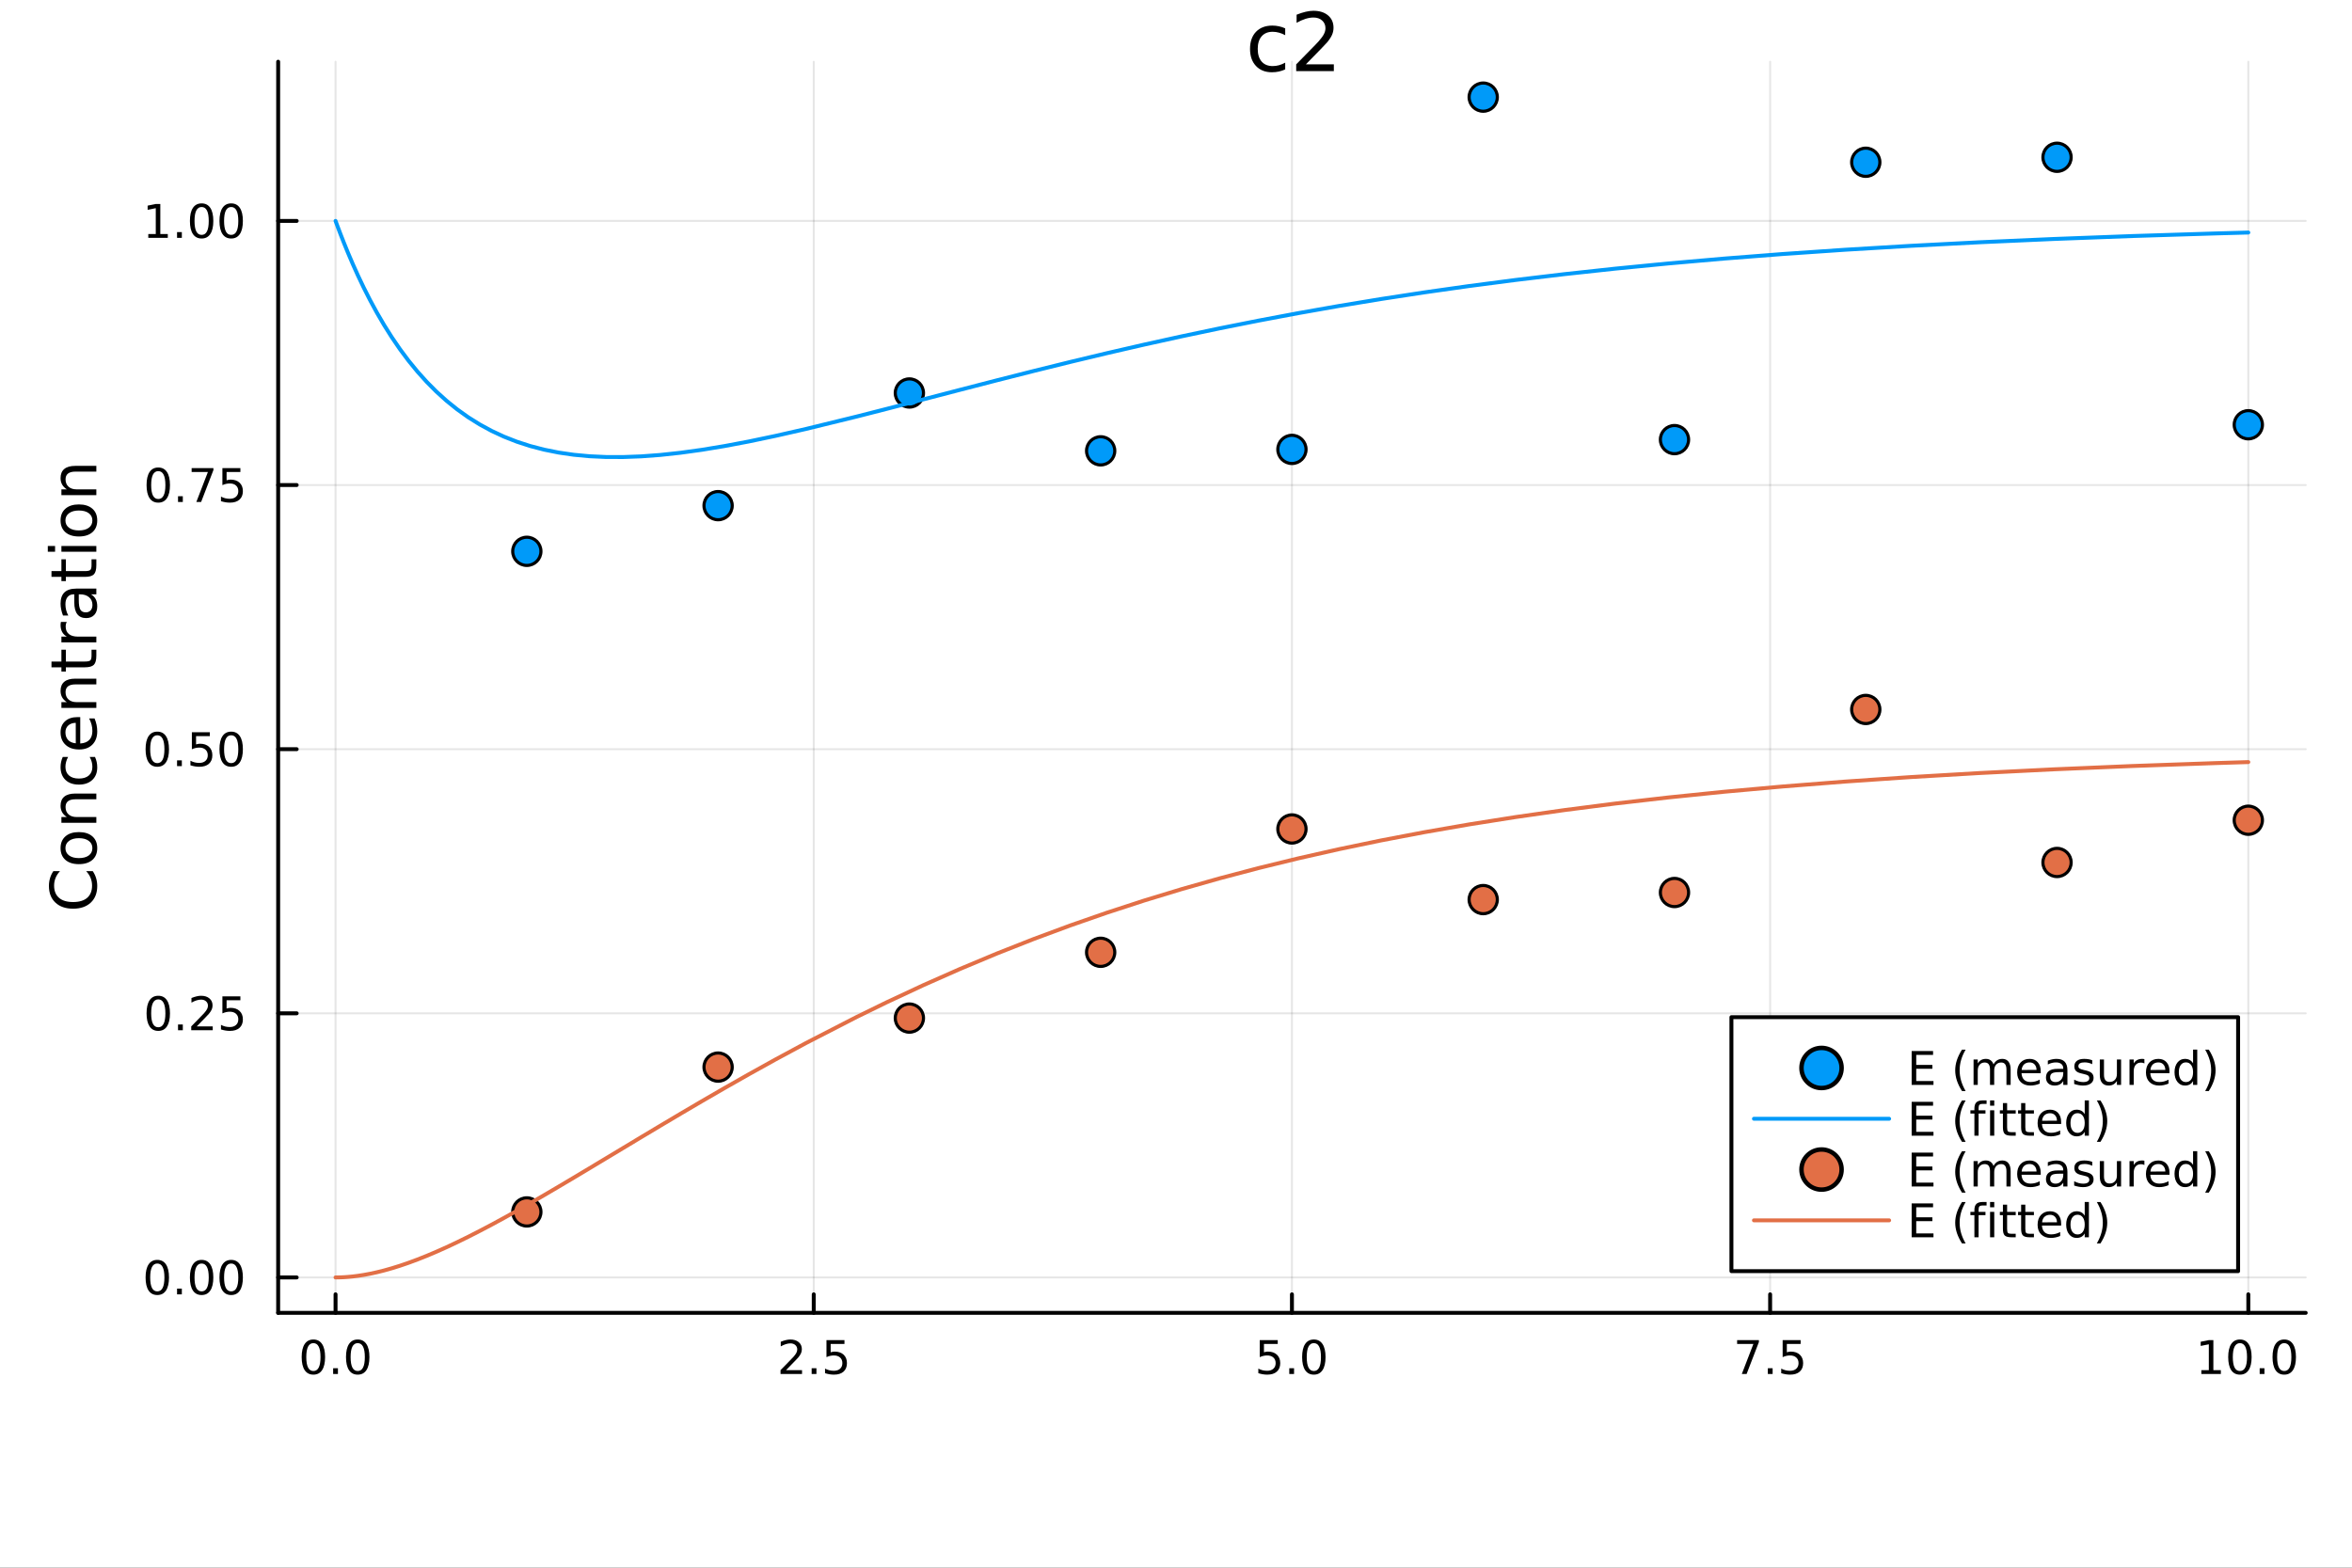 <?xml version="1.0" encoding="utf-8"?>
<svg xmlns="http://www.w3.org/2000/svg" xmlns:xlink="http://www.w3.org/1999/xlink" width="600" height="400" viewBox="0 0 2400 1600">
<rect x="0" y="0" width="2400" height="1600" fill="#333333" stroke="none"/>
<defs>
  <clipPath id="clip880">
    <rect x="0" y="0" width="2400" height="1600"/>
  </clipPath>
</defs>
<path clip-path="url(#clip880)" d="M0 1600 L2400 1600 L2400 0 L0 0  Z" fill="#ffffff" fill-rule="evenodd" fill-opacity="1"/>
<defs>
  <clipPath id="clip881">
    <rect x="480" y="0" width="1681" height="1600"/>
  </clipPath>
</defs>
<path clip-path="url(#clip880)" d="M283.843 1339.91 L2352.76 1339.91 L2352.76 62.992 L283.843 62.992  Z" fill="#ffffff" fill-rule="evenodd" fill-opacity="1"/>
<defs>
  <clipPath id="clip882">
    <rect x="283" y="62" width="2070" height="1278"/>
  </clipPath>
</defs>
<polyline clip-path="url(#clip882)" style="stroke:#000000; stroke-linecap:round; stroke-linejoin:round; stroke-width:2; stroke-opacity:0.1; fill:none" points="342.397,1339.91 342.397,62.992 "/>
<polyline clip-path="url(#clip882)" style="stroke:#000000; stroke-linecap:round; stroke-linejoin:round; stroke-width:2; stroke-opacity:0.1; fill:none" points="830.348,1339.91 830.348,62.992 "/>
<polyline clip-path="url(#clip882)" style="stroke:#000000; stroke-linecap:round; stroke-linejoin:round; stroke-width:2; stroke-opacity:0.1; fill:none" points="1318.3,1339.91 1318.3,62.992 "/>
<polyline clip-path="url(#clip882)" style="stroke:#000000; stroke-linecap:round; stroke-linejoin:round; stroke-width:2; stroke-opacity:0.1; fill:none" points="1806.25,1339.91 1806.25,62.992 "/>
<polyline clip-path="url(#clip882)" style="stroke:#000000; stroke-linecap:round; stroke-linejoin:round; stroke-width:2; stroke-opacity:0.1; fill:none" points="2294.2,1339.91 2294.2,62.992 "/>
<polyline clip-path="url(#clip880)" style="stroke:#000000; stroke-linecap:round; stroke-linejoin:round; stroke-width:4; stroke-opacity:1; fill:none" points="283.843,1339.91 2352.76,1339.91 "/>
<polyline clip-path="url(#clip880)" style="stroke:#000000; stroke-linecap:round; stroke-linejoin:round; stroke-width:4; stroke-opacity:1; fill:none" points="342.397,1339.91 342.397,1321.01 "/>
<polyline clip-path="url(#clip880)" style="stroke:#000000; stroke-linecap:round; stroke-linejoin:round; stroke-width:4; stroke-opacity:1; fill:none" points="830.348,1339.91 830.348,1321.01 "/>
<polyline clip-path="url(#clip880)" style="stroke:#000000; stroke-linecap:round; stroke-linejoin:round; stroke-width:4; stroke-opacity:1; fill:none" points="1318.3,1339.91 1318.3,1321.01 "/>
<polyline clip-path="url(#clip880)" style="stroke:#000000; stroke-linecap:round; stroke-linejoin:round; stroke-width:4; stroke-opacity:1; fill:none" points="1806.25,1339.91 1806.25,1321.01 "/>
<polyline clip-path="url(#clip880)" style="stroke:#000000; stroke-linecap:round; stroke-linejoin:round; stroke-width:4; stroke-opacity:1; fill:none" points="2294.2,1339.91 2294.2,1321.01 "/>
<path clip-path="url(#clip880)" d="M319.781 1370.82 Q316.17 1370.82 314.341 1374.39 Q312.536 1377.93 312.536 1385.06 Q312.536 1392.17 314.341 1395.73 Q316.17 1399.27 319.781 1399.27 Q323.415 1399.27 325.221 1395.73 Q327.05 1392.17 327.05 1385.06 Q327.05 1377.93 325.221 1374.39 Q323.415 1370.82 319.781 1370.82 M319.781 1367.12 Q325.591 1367.12 328.647 1371.73 Q331.725 1376.31 331.725 1385.06 Q331.725 1393.79 328.647 1398.39 Q325.591 1402.98 319.781 1402.98 Q313.971 1402.98 310.892 1398.39 Q307.837 1393.79 307.837 1385.06 Q307.837 1376.31 310.892 1371.73 Q313.971 1367.12 319.781 1367.12 Z" fill="#000000" fill-rule="nonzero" fill-opacity="1" /><path clip-path="url(#clip880)" d="M339.943 1396.43 L344.827 1396.43 L344.827 1402.31 L339.943 1402.31 L339.943 1396.43 Z" fill="#000000" fill-rule="nonzero" fill-opacity="1" /><path clip-path="url(#clip880)" d="M365.012 1370.82 Q361.401 1370.82 359.573 1374.39 Q357.767 1377.93 357.767 1385.06 Q357.767 1392.17 359.573 1395.73 Q361.401 1399.27 365.012 1399.27 Q368.647 1399.27 370.452 1395.73 Q372.281 1392.17 372.281 1385.06 Q372.281 1377.93 370.452 1374.39 Q368.647 1370.82 365.012 1370.82 M365.012 1367.12 Q370.822 1367.12 373.878 1371.73 Q376.957 1376.31 376.957 1385.06 Q376.957 1393.79 373.878 1398.39 Q370.822 1402.98 365.012 1402.98 Q359.202 1402.98 356.123 1398.39 Q353.068 1393.79 353.068 1385.06 Q353.068 1376.31 356.123 1371.73 Q359.202 1367.12 365.012 1367.12 Z" fill="#000000" fill-rule="nonzero" fill-opacity="1" /><path clip-path="url(#clip880)" d="M802.084 1398.37 L818.404 1398.37 L818.404 1402.31 L796.459 1402.31 L796.459 1398.37 Q799.121 1395.62 803.705 1390.99 Q808.311 1386.33 809.492 1384.99 Q811.737 1382.47 812.617 1380.73 Q813.519 1378.97 813.519 1377.28 Q813.519 1374.53 811.575 1372.79 Q809.654 1371.06 806.552 1371.06 Q804.353 1371.06 801.899 1371.82 Q799.468 1372.58 796.691 1374.13 L796.691 1369.41 Q799.515 1368.28 801.968 1367.7 Q804.422 1367.12 806.459 1367.12 Q811.83 1367.12 815.024 1369.81 Q818.218 1372.49 818.218 1376.98 Q818.218 1379.11 817.408 1381.03 Q816.621 1382.93 814.515 1385.52 Q813.936 1386.19 810.834 1389.41 Q807.732 1392.61 802.084 1398.37 Z" fill="#000000" fill-rule="nonzero" fill-opacity="1" /><path clip-path="url(#clip880)" d="M828.218 1396.43 L833.103 1396.43 L833.103 1402.31 L828.218 1402.31 L828.218 1396.43 Z" fill="#000000" fill-rule="nonzero" fill-opacity="1" /><path clip-path="url(#clip880)" d="M843.334 1367.75 L861.69 1367.75 L861.69 1371.68 L847.616 1371.68 L847.616 1380.15 Q848.635 1379.81 849.653 1379.64 Q850.672 1379.46 851.69 1379.46 Q857.477 1379.46 860.857 1382.63 Q864.237 1385.8 864.237 1391.22 Q864.237 1396.8 860.764 1399.9 Q857.292 1402.98 850.973 1402.98 Q848.797 1402.98 846.528 1402.61 Q844.283 1402.24 841.876 1401.5 L841.876 1396.8 Q843.959 1397.93 846.181 1398.49 Q848.403 1399.04 850.88 1399.04 Q854.885 1399.04 857.223 1396.94 Q859.561 1394.83 859.561 1391.22 Q859.561 1387.61 857.223 1385.5 Q854.885 1383.39 850.88 1383.39 Q849.005 1383.39 847.13 1383.81 Q845.278 1384.23 843.334 1385.11 L843.334 1367.75 Z" fill="#000000" fill-rule="nonzero" fill-opacity="1" /><path clip-path="url(#clip880)" d="M1285.46 1367.75 L1303.82 1367.75 L1303.82 1371.68 L1289.75 1371.68 L1289.75 1380.15 Q1290.76 1379.81 1291.78 1379.64 Q1292.8 1379.46 1293.82 1379.46 Q1299.61 1379.46 1302.99 1382.63 Q1306.37 1385.8 1306.37 1391.22 Q1306.37 1396.8 1302.89 1399.9 Q1299.42 1402.98 1293.1 1402.98 Q1290.93 1402.98 1288.66 1402.61 Q1286.41 1402.24 1284.01 1401.5 L1284.01 1396.8 Q1286.09 1397.93 1288.31 1398.49 Q1290.53 1399.04 1293.01 1399.04 Q1297.01 1399.04 1299.35 1396.94 Q1301.69 1394.83 1301.69 1391.22 Q1301.69 1387.61 1299.35 1385.5 Q1297.01 1383.39 1293.01 1383.39 Q1291.14 1383.39 1289.26 1383.81 Q1287.41 1384.23 1285.46 1385.11 L1285.46 1367.75 Z" fill="#000000" fill-rule="nonzero" fill-opacity="1" /><path clip-path="url(#clip880)" d="M1315.58 1396.43 L1320.46 1396.43 L1320.46 1402.31 L1315.58 1402.31 L1315.58 1396.43 Z" fill="#000000" fill-rule="nonzero" fill-opacity="1" /><path clip-path="url(#clip880)" d="M1340.65 1370.82 Q1337.04 1370.82 1335.21 1374.39 Q1333.4 1377.93 1333.4 1385.06 Q1333.4 1392.17 1335.21 1395.73 Q1337.04 1399.27 1340.65 1399.27 Q1344.28 1399.27 1346.09 1395.73 Q1347.92 1392.17 1347.92 1385.06 Q1347.92 1377.93 1346.09 1374.39 Q1344.28 1370.82 1340.65 1370.82 M1340.65 1367.12 Q1346.46 1367.12 1349.51 1371.73 Q1352.59 1376.31 1352.59 1385.06 Q1352.59 1393.79 1349.51 1398.39 Q1346.46 1402.98 1340.65 1402.98 Q1334.84 1402.98 1331.76 1398.39 Q1328.7 1393.79 1328.7 1385.06 Q1328.7 1376.31 1331.76 1371.73 Q1334.84 1367.12 1340.65 1367.12 Z" fill="#000000" fill-rule="nonzero" fill-opacity="1" /><path clip-path="url(#clip880)" d="M1772.57 1367.75 L1794.79 1367.75 L1794.79 1369.74 L1782.25 1402.31 L1777.36 1402.31 L1789.17 1371.68 L1772.57 1371.68 L1772.57 1367.75 Z" fill="#000000" fill-rule="nonzero" fill-opacity="1" /><path clip-path="url(#clip880)" d="M1803.91 1396.43 L1808.8 1396.43 L1808.8 1402.31 L1803.91 1402.31 L1803.91 1396.43 Z" fill="#000000" fill-rule="nonzero" fill-opacity="1" /><path clip-path="url(#clip880)" d="M1819.03 1367.75 L1837.38 1367.75 L1837.38 1371.68 L1823.31 1371.68 L1823.31 1380.15 Q1824.33 1379.81 1825.35 1379.64 Q1826.37 1379.46 1827.38 1379.46 Q1833.17 1379.46 1836.55 1382.63 Q1839.93 1385.8 1839.93 1391.22 Q1839.93 1396.8 1836.46 1399.9 Q1832.99 1402.98 1826.67 1402.98 Q1824.49 1402.98 1822.22 1402.61 Q1819.98 1402.24 1817.57 1401.5 L1817.57 1396.8 Q1819.65 1397.93 1821.88 1398.49 Q1824.1 1399.04 1826.57 1399.04 Q1830.58 1399.04 1832.92 1396.94 Q1835.25 1394.83 1835.25 1391.22 Q1835.25 1387.61 1832.92 1385.5 Q1830.58 1383.39 1826.57 1383.39 Q1824.7 1383.39 1822.82 1383.81 Q1820.97 1384.23 1819.03 1385.11 L1819.03 1367.75 Z" fill="#000000" fill-rule="nonzero" fill-opacity="1" /><path clip-path="url(#clip880)" d="M2246.27 1398.37 L2253.91 1398.37 L2253.91 1372 L2245.6 1373.67 L2245.6 1369.41 L2253.87 1367.75 L2258.54 1367.75 L2258.54 1398.37 L2266.18 1398.37 L2266.18 1402.31 L2246.27 1402.31 L2246.27 1398.37 Z" fill="#000000" fill-rule="nonzero" fill-opacity="1" /><path clip-path="url(#clip880)" d="M2285.63 1370.82 Q2282.01 1370.82 2280.19 1374.39 Q2278.38 1377.93 2278.38 1385.06 Q2278.38 1392.17 2280.19 1395.73 Q2282.01 1399.27 2285.63 1399.27 Q2289.26 1399.27 2291.07 1395.73 Q2292.89 1392.17 2292.89 1385.06 Q2292.89 1377.93 2291.07 1374.39 Q2289.26 1370.82 2285.63 1370.82 M2285.63 1367.12 Q2291.44 1367.12 2294.49 1371.73 Q2297.57 1376.31 2297.57 1385.06 Q2297.57 1393.79 2294.49 1398.39 Q2291.44 1402.98 2285.63 1402.98 Q2279.82 1402.98 2276.74 1398.39 Q2273.68 1393.79 2273.68 1385.06 Q2273.68 1376.31 2276.74 1371.73 Q2279.82 1367.12 2285.63 1367.12 Z" fill="#000000" fill-rule="nonzero" fill-opacity="1" /><path clip-path="url(#clip880)" d="M2305.79 1396.43 L2310.67 1396.43 L2310.67 1402.31 L2305.79 1402.31 L2305.79 1396.43 Z" fill="#000000" fill-rule="nonzero" fill-opacity="1" /><path clip-path="url(#clip880)" d="M2330.86 1370.82 Q2327.25 1370.82 2325.42 1374.39 Q2323.61 1377.93 2323.61 1385.06 Q2323.61 1392.17 2325.42 1395.73 Q2327.25 1399.27 2330.86 1399.27 Q2334.49 1399.27 2336.3 1395.73 Q2338.13 1392.17 2338.13 1385.06 Q2338.13 1377.93 2336.3 1374.39 Q2334.49 1370.82 2330.86 1370.82 M2330.86 1367.12 Q2336.67 1367.12 2339.72 1371.73 Q2342.8 1376.31 2342.8 1385.06 Q2342.8 1393.79 2339.72 1398.39 Q2336.67 1402.98 2330.86 1402.98 Q2325.05 1402.98 2321.97 1398.39 Q2318.91 1393.79 2318.91 1385.06 Q2318.91 1376.31 2321.97 1371.73 Q2325.05 1367.12 2330.86 1367.12 Z" fill="#000000" fill-rule="nonzero" fill-opacity="1" /><polyline clip-path="url(#clip882)" style="stroke:#000000; stroke-linecap:round; stroke-linejoin:round; stroke-width:2; stroke-opacity:0.1; fill:none" points="283.843,1303.77 2352.76,1303.77 "/>
<polyline clip-path="url(#clip882)" style="stroke:#000000; stroke-linecap:round; stroke-linejoin:round; stroke-width:2; stroke-opacity:0.1; fill:none" points="283.843,1034.2 2352.76,1034.2 "/>
<polyline clip-path="url(#clip882)" style="stroke:#000000; stroke-linecap:round; stroke-linejoin:round; stroke-width:2; stroke-opacity:0.1; fill:none" points="283.843,764.624 2352.76,764.624 "/>
<polyline clip-path="url(#clip882)" style="stroke:#000000; stroke-linecap:round; stroke-linejoin:round; stroke-width:2; stroke-opacity:0.1; fill:none" points="283.843,495.052 2352.76,495.052 "/>
<polyline clip-path="url(#clip882)" style="stroke:#000000; stroke-linecap:round; stroke-linejoin:round; stroke-width:2; stroke-opacity:0.1; fill:none" points="283.843,225.481 2352.76,225.481 "/>
<polyline clip-path="url(#clip880)" style="stroke:#000000; stroke-linecap:round; stroke-linejoin:round; stroke-width:4; stroke-opacity:1; fill:none" points="283.843,1339.91 283.843,62.992 "/>
<polyline clip-path="url(#clip880)" style="stroke:#000000; stroke-linecap:round; stroke-linejoin:round; stroke-width:4; stroke-opacity:1; fill:none" points="283.843,1303.77 302.74,1303.77 "/>
<polyline clip-path="url(#clip880)" style="stroke:#000000; stroke-linecap:round; stroke-linejoin:round; stroke-width:4; stroke-opacity:1; fill:none" points="283.843,1034.2 302.74,1034.2 "/>
<polyline clip-path="url(#clip880)" style="stroke:#000000; stroke-linecap:round; stroke-linejoin:round; stroke-width:4; stroke-opacity:1; fill:none" points="283.843,764.624 302.74,764.624 "/>
<polyline clip-path="url(#clip880)" style="stroke:#000000; stroke-linecap:round; stroke-linejoin:round; stroke-width:4; stroke-opacity:1; fill:none" points="283.843,495.052 302.74,495.052 "/>
<polyline clip-path="url(#clip880)" style="stroke:#000000; stroke-linecap:round; stroke-linejoin:round; stroke-width:4; stroke-opacity:1; fill:none" points="283.843,225.481 302.74,225.481 "/>
<path clip-path="url(#clip880)" d="M160.505 1289.57 Q156.894 1289.57 155.065 1293.13 Q153.26 1296.67 153.26 1303.8 Q153.26 1310.91 155.065 1314.47 Q156.894 1318.01 160.505 1318.01 Q164.139 1318.01 165.945 1314.47 Q167.774 1310.91 167.774 1303.8 Q167.774 1296.67 165.945 1293.13 Q164.139 1289.57 160.505 1289.57 M160.505 1285.86 Q166.315 1285.86 169.371 1290.47 Q172.449 1295.05 172.449 1303.8 Q172.449 1312.53 169.371 1317.13 Q166.315 1321.72 160.505 1321.72 Q154.695 1321.72 151.616 1317.13 Q148.561 1312.53 148.561 1303.8 Q148.561 1295.05 151.616 1290.47 Q154.695 1285.86 160.505 1285.86 Z" fill="#000000" fill-rule="nonzero" fill-opacity="1" /><path clip-path="url(#clip880)" d="M180.667 1315.17 L185.551 1315.17 L185.551 1321.05 L180.667 1321.05 L180.667 1315.17 Z" fill="#000000" fill-rule="nonzero" fill-opacity="1" /><path clip-path="url(#clip880)" d="M205.736 1289.57 Q202.125 1289.57 200.296 1293.13 Q198.491 1296.67 198.491 1303.8 Q198.491 1310.91 200.296 1314.47 Q202.125 1318.01 205.736 1318.01 Q209.371 1318.01 211.176 1314.47 Q213.005 1310.91 213.005 1303.8 Q213.005 1296.67 211.176 1293.13 Q209.371 1289.57 205.736 1289.57 M205.736 1285.86 Q211.546 1285.86 214.602 1290.47 Q217.681 1295.05 217.681 1303.8 Q217.681 1312.53 214.602 1317.13 Q211.546 1321.72 205.736 1321.72 Q199.926 1321.72 196.847 1317.13 Q193.792 1312.53 193.792 1303.8 Q193.792 1295.05 196.847 1290.47 Q199.926 1285.86 205.736 1285.86 Z" fill="#000000" fill-rule="nonzero" fill-opacity="1" /><path clip-path="url(#clip880)" d="M235.898 1289.57 Q232.287 1289.57 230.458 1293.13 Q228.653 1296.67 228.653 1303.8 Q228.653 1310.91 230.458 1314.47 Q232.287 1318.01 235.898 1318.01 Q239.532 1318.01 241.338 1314.47 Q243.167 1310.91 243.167 1303.8 Q243.167 1296.67 241.338 1293.13 Q239.532 1289.57 235.898 1289.57 M235.898 1285.86 Q241.708 1285.86 244.764 1290.47 Q247.843 1295.05 247.843 1303.8 Q247.843 1312.53 244.764 1317.13 Q241.708 1321.72 235.898 1321.72 Q230.088 1321.72 227.009 1317.13 Q223.954 1312.53 223.954 1303.8 Q223.954 1295.05 227.009 1290.47 Q230.088 1285.86 235.898 1285.86 Z" fill="#000000" fill-rule="nonzero" fill-opacity="1" /><path clip-path="url(#clip880)" d="M161.5 1019.99 Q157.889 1019.99 156.061 1023.56 Q154.255 1027.1 154.255 1034.23 Q154.255 1041.34 156.061 1044.9 Q157.889 1048.44 161.5 1048.44 Q165.135 1048.44 166.94 1044.9 Q168.769 1041.34 168.769 1034.23 Q168.769 1027.1 166.94 1023.56 Q165.135 1019.99 161.5 1019.99 M161.5 1016.29 Q167.311 1016.29 170.366 1020.9 Q173.445 1025.48 173.445 1034.23 Q173.445 1042.96 170.366 1047.56 Q167.311 1052.15 161.5 1052.15 Q155.69 1052.15 152.612 1047.56 Q149.556 1042.96 149.556 1034.23 Q149.556 1025.48 152.612 1020.9 Q155.69 1016.29 161.5 1016.29 Z" fill="#000000" fill-rule="nonzero" fill-opacity="1" /><path clip-path="url(#clip880)" d="M181.662 1045.6 L186.547 1045.6 L186.547 1051.48 L181.662 1051.48 L181.662 1045.6 Z" fill="#000000" fill-rule="nonzero" fill-opacity="1" /><path clip-path="url(#clip880)" d="M200.759 1047.54 L217.079 1047.54 L217.079 1051.48 L195.134 1051.48 L195.134 1047.54 Q197.796 1044.79 202.38 1040.16 Q206.986 1035.5 208.167 1034.16 Q210.412 1031.64 211.292 1029.9 Q212.195 1028.14 212.195 1026.45 Q212.195 1023.7 210.25 1021.96 Q208.329 1020.23 205.227 1020.23 Q203.028 1020.23 200.574 1020.99 Q198.144 1021.75 195.366 1023.3 L195.366 1018.58 Q198.19 1017.45 200.644 1016.87 Q203.097 1016.29 205.134 1016.29 Q210.505 1016.29 213.699 1018.98 Q216.894 1021.66 216.894 1026.15 Q216.894 1028.28 216.083 1030.2 Q215.296 1032.1 213.19 1034.69 Q212.611 1035.36 209.509 1038.58 Q206.408 1041.78 200.759 1047.54 Z" fill="#000000" fill-rule="nonzero" fill-opacity="1" /><path clip-path="url(#clip880)" d="M226.94 1016.92 L245.296 1016.92 L245.296 1020.85 L231.222 1020.85 L231.222 1029.32 Q232.241 1028.98 233.259 1028.81 Q234.278 1028.63 235.296 1028.63 Q241.083 1028.63 244.463 1031.8 Q247.843 1034.97 247.843 1040.39 Q247.843 1045.97 244.37 1049.07 Q240.898 1052.15 234.579 1052.15 Q232.403 1052.15 230.134 1051.78 Q227.889 1051.41 225.482 1050.66 L225.482 1045.97 Q227.565 1047.1 229.787 1047.66 Q232.009 1048.21 234.486 1048.21 Q238.491 1048.21 240.829 1046.1 Q243.167 1044 243.167 1040.39 Q243.167 1036.78 240.829 1034.67 Q238.491 1032.56 234.486 1032.56 Q232.611 1032.56 230.736 1032.98 Q228.884 1033.4 226.94 1034.28 L226.94 1016.92 Z" fill="#000000" fill-rule="nonzero" fill-opacity="1" /><path clip-path="url(#clip880)" d="M160.505 750.422 Q156.894 750.422 155.065 753.987 Q153.26 757.529 153.26 764.658 Q153.26 771.765 155.065 775.33 Q156.894 778.871 160.505 778.871 Q164.139 778.871 165.945 775.33 Q167.774 771.765 167.774 764.658 Q167.774 757.529 165.945 753.987 Q164.139 750.422 160.505 750.422 M160.505 746.719 Q166.315 746.719 169.371 751.325 Q172.449 755.908 172.449 764.658 Q172.449 773.385 169.371 777.992 Q166.315 782.575 160.505 782.575 Q154.695 782.575 151.616 777.992 Q148.561 773.385 148.561 764.658 Q148.561 755.908 151.616 751.325 Q154.695 746.719 160.505 746.719 Z" fill="#000000" fill-rule="nonzero" fill-opacity="1" /><path clip-path="url(#clip880)" d="M180.667 776.024 L185.551 776.024 L185.551 781.904 L180.667 781.904 L180.667 776.024 Z" fill="#000000" fill-rule="nonzero" fill-opacity="1" /><path clip-path="url(#clip880)" d="M195.783 747.344 L214.139 747.344 L214.139 751.279 L200.065 751.279 L200.065 759.751 Q201.084 759.404 202.102 759.242 Q203.121 759.057 204.139 759.057 Q209.926 759.057 213.306 762.228 Q216.685 765.399 216.685 770.816 Q216.685 776.394 213.213 779.496 Q209.741 782.575 203.421 782.575 Q201.246 782.575 198.977 782.205 Q196.732 781.834 194.324 781.093 L194.324 776.394 Q196.408 777.529 198.63 778.084 Q200.852 778.64 203.329 778.64 Q207.333 778.64 209.671 776.533 Q212.009 774.427 212.009 770.816 Q212.009 767.205 209.671 765.098 Q207.333 762.992 203.329 762.992 Q201.454 762.992 199.579 763.408 Q197.727 763.825 195.783 764.705 L195.783 747.344 Z" fill="#000000" fill-rule="nonzero" fill-opacity="1" /><path clip-path="url(#clip880)" d="M235.898 750.422 Q232.287 750.422 230.458 753.987 Q228.653 757.529 228.653 764.658 Q228.653 771.765 230.458 775.33 Q232.287 778.871 235.898 778.871 Q239.532 778.871 241.338 775.33 Q243.167 771.765 243.167 764.658 Q243.167 757.529 241.338 753.987 Q239.532 750.422 235.898 750.422 M235.898 746.719 Q241.708 746.719 244.764 751.325 Q247.843 755.908 247.843 764.658 Q247.843 773.385 244.764 777.992 Q241.708 782.575 235.898 782.575 Q230.088 782.575 227.009 777.992 Q223.954 773.385 223.954 764.658 Q223.954 755.908 227.009 751.325 Q230.088 746.719 235.898 746.719 Z" fill="#000000" fill-rule="nonzero" fill-opacity="1" /><path clip-path="url(#clip880)" d="M161.5 480.851 Q157.889 480.851 156.061 484.416 Q154.255 487.957 154.255 495.087 Q154.255 502.193 156.061 505.758 Q157.889 509.3 161.5 509.3 Q165.135 509.3 166.94 505.758 Q168.769 502.193 168.769 495.087 Q168.769 487.957 166.94 484.416 Q165.135 480.851 161.5 480.851 M161.5 477.147 Q167.311 477.147 170.366 481.754 Q173.445 486.337 173.445 495.087 Q173.445 503.814 170.366 508.42 Q167.311 513.004 161.5 513.004 Q155.69 513.004 152.612 508.42 Q149.556 503.814 149.556 495.087 Q149.556 486.337 152.612 481.754 Q155.69 477.147 161.5 477.147 Z" fill="#000000" fill-rule="nonzero" fill-opacity="1" /><path clip-path="url(#clip880)" d="M181.662 506.453 L186.547 506.453 L186.547 512.332 L181.662 512.332 L181.662 506.453 Z" fill="#000000" fill-rule="nonzero" fill-opacity="1" /><path clip-path="url(#clip880)" d="M195.551 477.772 L217.773 477.772 L217.773 479.763 L205.227 512.332 L200.343 512.332 L212.148 481.707 L195.551 481.707 L195.551 477.772 Z" fill="#000000" fill-rule="nonzero" fill-opacity="1" /><path clip-path="url(#clip880)" d="M226.94 477.772 L245.296 477.772 L245.296 481.707 L231.222 481.707 L231.222 490.18 Q232.241 489.832 233.259 489.67 Q234.278 489.485 235.296 489.485 Q241.083 489.485 244.463 492.656 Q247.843 495.828 247.843 501.244 Q247.843 506.823 244.37 509.925 Q240.898 513.004 234.579 513.004 Q232.403 513.004 230.134 512.633 Q227.889 512.263 225.482 511.522 L225.482 506.823 Q227.565 507.957 229.787 508.513 Q232.009 509.068 234.486 509.068 Q238.491 509.068 240.829 506.962 Q243.167 504.855 243.167 501.244 Q243.167 497.633 240.829 495.527 Q238.491 493.42 234.486 493.42 Q232.611 493.42 230.736 493.837 Q228.884 494.254 226.94 495.133 L226.94 477.772 Z" fill="#000000" fill-rule="nonzero" fill-opacity="1" /><path clip-path="url(#clip880)" d="M151.315 238.826 L158.954 238.826 L158.954 212.46 L150.644 214.127 L150.644 209.867 L158.908 208.201 L163.584 208.201 L163.584 238.826 L171.223 238.826 L171.223 242.761 L151.315 242.761 L151.315 238.826 Z" fill="#000000" fill-rule="nonzero" fill-opacity="1" /><path clip-path="url(#clip880)" d="M180.667 236.881 L185.551 236.881 L185.551 242.761 L180.667 242.761 L180.667 236.881 Z" fill="#000000" fill-rule="nonzero" fill-opacity="1" /><path clip-path="url(#clip880)" d="M205.736 211.279 Q202.125 211.279 200.296 214.844 Q198.491 218.386 198.491 225.516 Q198.491 232.622 200.296 236.187 Q202.125 239.728 205.736 239.728 Q209.371 239.728 211.176 236.187 Q213.005 232.622 213.005 225.516 Q213.005 218.386 211.176 214.844 Q209.371 211.279 205.736 211.279 M205.736 207.576 Q211.546 207.576 214.602 212.182 Q217.681 216.766 217.681 225.516 Q217.681 234.242 214.602 238.849 Q211.546 243.432 205.736 243.432 Q199.926 243.432 196.847 238.849 Q193.792 234.242 193.792 225.516 Q193.792 216.766 196.847 212.182 Q199.926 207.576 205.736 207.576 Z" fill="#000000" fill-rule="nonzero" fill-opacity="1" /><path clip-path="url(#clip880)" d="M235.898 211.279 Q232.287 211.279 230.458 214.844 Q228.653 218.386 228.653 225.516 Q228.653 232.622 230.458 236.187 Q232.287 239.728 235.898 239.728 Q239.532 239.728 241.338 236.187 Q243.167 232.622 243.167 225.516 Q243.167 218.386 241.338 214.844 Q239.532 211.279 235.898 211.279 M235.898 207.576 Q241.708 207.576 244.764 212.182 Q247.843 216.766 247.843 225.516 Q247.843 234.242 244.764 238.849 Q241.708 243.432 235.898 243.432 Q230.088 243.432 227.009 238.849 Q223.954 234.242 223.954 225.516 Q223.954 216.766 227.009 212.182 Q230.088 207.576 235.898 207.576 Z" fill="#000000" fill-rule="nonzero" fill-opacity="1" /><path clip-path="url(#clip880)" d="M54.445 889.094 L61.224 889.094 Q58.201 892.34 56.705 896.033 Q55.209 899.693 55.209 903.831 Q55.209 911.979 60.206 916.307 Q65.171 920.636 74.592 920.636 Q83.982 920.636 88.979 916.307 Q93.944 911.979 93.944 903.831 Q93.944 899.693 92.448 896.033 Q90.952 892.34 87.928 889.094 L94.644 889.094 Q96.936 892.468 98.082 896.255 Q99.228 900.011 99.228 904.212 Q99.228 915.002 92.639 921.209 Q86.019 927.415 74.592 927.415 Q63.134 927.415 56.546 921.209 Q49.925 915.002 49.925 904.212 Q49.925 899.947 51.071 896.192 Q52.185 892.404 54.445 889.094 Z" fill="#000000" fill-rule="nonzero" fill-opacity="1" /><path clip-path="url(#clip880)" d="M66.763 865.604 Q66.763 870.315 70.455 873.052 Q74.115 875.79 80.513 875.79 Q86.91 875.79 90.602 873.084 Q94.262 870.347 94.262 865.604 Q94.262 860.926 90.57 858.188 Q86.878 855.451 80.513 855.451 Q74.179 855.451 70.487 858.188 Q66.763 860.926 66.763 865.604 M61.797 865.604 Q61.797 857.966 66.763 853.605 Q71.728 849.245 80.513 849.245 Q89.265 849.245 94.262 853.605 Q99.228 857.966 99.228 865.604 Q99.228 873.275 94.262 877.636 Q89.265 881.964 80.513 881.964 Q71.728 881.964 66.763 877.636 Q61.797 873.275 61.797 865.604 Z" fill="#000000" fill-rule="nonzero" fill-opacity="1" /><path clip-path="url(#clip880)" d="M76.789 809.905 L98.305 809.905 L98.305 815.761 L76.98 815.761 Q71.919 815.761 69.404 817.734 Q66.89 819.708 66.89 823.654 Q66.89 828.397 69.914 831.134 Q72.937 833.871 78.157 833.871 L98.305 833.871 L98.305 839.76 L62.657 839.76 L62.657 833.871 L68.195 833.871 Q64.98 831.771 63.389 828.938 Q61.797 826.073 61.797 822.35 Q61.797 816.207 65.617 813.056 Q69.404 809.905 76.789 809.905 Z" fill="#000000" fill-rule="nonzero" fill-opacity="1" /><path clip-path="url(#clip880)" d="M64.025 772.57 L69.5 772.57 Q68.131 775.052 67.463 777.567 Q66.763 780.049 66.763 782.596 Q66.763 788.293 70.391 791.444 Q73.988 794.595 80.513 794.595 Q87.037 794.595 90.666 791.444 Q94.262 788.293 94.262 782.596 Q94.262 780.049 93.594 777.567 Q92.894 775.052 91.525 772.57 L96.936 772.57 Q98.082 775.02 98.655 777.662 Q99.228 780.272 99.228 783.232 Q99.228 791.285 94.167 796.027 Q89.106 800.77 80.513 800.77 Q71.791 800.77 66.794 795.995 Q61.797 791.189 61.797 782.85 Q61.797 780.145 62.37 777.567 Q62.911 774.989 64.025 772.57 Z" fill="#000000" fill-rule="nonzero" fill-opacity="1" /><path clip-path="url(#clip880)" d="M79.017 731.893 L81.881 731.893 L81.881 758.82 Q87.928 758.438 91.111 755.191 Q94.262 751.913 94.262 746.088 Q94.262 742.715 93.435 739.563 Q92.607 736.381 90.952 733.261 L96.49 733.261 Q97.827 736.412 98.527 739.723 Q99.228 743.033 99.228 746.438 Q99.228 754.968 94.262 759.966 Q89.297 764.931 80.831 764.931 Q72.078 764.931 66.954 760.22 Q61.797 755.478 61.797 747.457 Q61.797 740.264 66.444 736.094 Q71.059 731.893 79.017 731.893 M77.298 737.749 Q72.492 737.813 69.627 740.455 Q66.763 743.065 66.763 747.393 Q66.763 752.295 69.532 755.255 Q72.301 758.183 77.33 758.629 L77.298 737.749 Z" fill="#000000" fill-rule="nonzero" fill-opacity="1" /><path clip-path="url(#clip880)" d="M76.789 692.648 L98.305 692.648 L98.305 698.505 L76.98 698.505 Q71.919 698.505 69.404 700.478 Q66.89 702.451 66.89 706.398 Q66.89 711.141 69.914 713.878 Q72.937 716.615 78.157 716.615 L98.305 716.615 L98.305 722.503 L62.657 722.503 L62.657 716.615 L68.195 716.615 Q64.98 714.514 63.389 711.682 Q61.797 708.817 61.797 705.093 Q61.797 698.95 65.617 695.799 Q69.404 692.648 76.789 692.648 Z" fill="#000000" fill-rule="nonzero" fill-opacity="1" /><path clip-path="url(#clip880)" d="M52.535 675.174 L62.657 675.174 L62.657 663.111 L67.208 663.111 L67.208 675.174 L86.56 675.174 Q90.92 675.174 92.162 673.997 Q93.403 672.787 93.403 669.127 L93.403 663.111 L98.305 663.111 L98.305 669.127 Q98.305 675.906 95.79 678.485 Q93.244 681.063 86.56 681.063 L67.208 681.063 L67.208 685.359 L62.657 685.359 L62.657 681.063 L52.535 681.063 L52.535 675.174 Z" fill="#000000" fill-rule="nonzero" fill-opacity="1" /><path clip-path="url(#clip880)" d="M68.131 634.752 Q67.558 635.739 67.304 636.916 Q67.017 638.062 67.017 639.463 Q67.017 644.428 70.264 647.102 Q73.478 649.743 79.526 649.743 L98.305 649.743 L98.305 655.632 L62.657 655.632 L62.657 649.743 L68.195 649.743 Q64.948 647.897 63.389 644.937 Q61.797 641.977 61.797 637.744 Q61.797 637.139 61.893 636.407 Q61.956 635.675 62.116 634.784 L68.131 634.752 Z" fill="#000000" fill-rule="nonzero" fill-opacity="1" /><path clip-path="url(#clip880)" d="M80.385 612.408 Q80.385 619.506 82.008 622.244 Q83.632 624.981 87.547 624.981 Q90.666 624.981 92.512 622.944 Q94.326 620.875 94.326 617.342 Q94.326 612.472 90.889 609.544 Q87.419 606.584 81.69 606.584 L80.385 606.584 L80.385 612.408 M77.966 600.727 L98.305 600.727 L98.305 606.584 L92.894 606.584 Q96.14 608.589 97.7 611.581 Q99.228 614.573 99.228 618.902 Q99.228 624.376 96.172 627.623 Q93.085 630.837 87.928 630.837 Q81.913 630.837 78.857 626.827 Q75.802 622.785 75.802 614.796 L75.802 606.584 L75.229 606.584 Q71.187 606.584 68.991 609.257 Q66.763 611.899 66.763 616.705 Q66.763 619.761 67.495 622.657 Q68.227 625.554 69.691 628.227 L64.28 628.227 Q63.039 625.013 62.434 621.989 Q61.797 618.965 61.797 616.101 Q61.797 608.366 65.808 604.547 Q69.818 600.727 77.966 600.727 Z" fill="#000000" fill-rule="nonzero" fill-opacity="1" /><path clip-path="url(#clip880)" d="M52.535 582.872 L62.657 582.872 L62.657 570.809 L67.208 570.809 L67.208 582.872 L86.56 582.872 Q90.92 582.872 92.162 581.694 Q93.403 580.484 93.403 576.824 L93.403 570.809 L98.305 570.809 L98.305 576.824 Q98.305 583.604 95.79 586.182 Q93.244 588.76 86.56 588.76 L67.208 588.76 L67.208 593.057 L62.657 593.057 L62.657 588.76 L52.535 588.76 L52.535 582.872 Z" fill="#000000" fill-rule="nonzero" fill-opacity="1" /><path clip-path="url(#clip880)" d="M62.657 563.106 L62.657 557.25 L98.305 557.25 L98.305 563.106 L62.657 563.106 M48.779 563.106 L48.779 557.25 L56.196 557.25 L56.196 563.106 L48.779 563.106 Z" fill="#000000" fill-rule="nonzero" fill-opacity="1" /><path clip-path="url(#clip880)" d="M66.763 531.182 Q66.763 535.893 70.455 538.63 Q74.115 541.367 80.513 541.367 Q86.91 541.367 90.602 538.662 Q94.262 535.925 94.262 531.182 Q94.262 526.503 90.57 523.766 Q86.878 521.029 80.513 521.029 Q74.179 521.029 70.487 523.766 Q66.763 526.503 66.763 531.182 M61.797 531.182 Q61.797 523.543 66.763 519.183 Q71.728 514.822 80.513 514.822 Q89.265 514.822 94.262 519.183 Q99.228 523.543 99.228 531.182 Q99.228 538.853 94.262 543.213 Q89.265 547.542 80.513 547.542 Q71.728 547.542 66.763 543.213 Q61.797 538.853 61.797 531.182 Z" fill="#000000" fill-rule="nonzero" fill-opacity="1" /><path clip-path="url(#clip880)" d="M76.789 475.482 L98.305 475.482 L98.305 481.339 L76.98 481.339 Q71.919 481.339 69.404 483.312 Q66.89 485.285 66.89 489.232 Q66.89 493.975 69.914 496.712 Q72.937 499.449 78.157 499.449 L98.305 499.449 L98.305 505.337 L62.657 505.337 L62.657 499.449 L68.195 499.449 Q64.98 497.348 63.389 494.516 Q61.797 491.651 61.797 487.927 Q61.797 481.784 65.617 478.633 Q69.404 475.482 76.789 475.482 Z" fill="#000000" fill-rule="nonzero" fill-opacity="1" /><path clip-path="url(#clip880)" d="M1311.43 28.948 L1311.43 35.915 Q1308.27 34.173 1305.07 33.323 Q1301.91 32.431 1298.67 32.431 Q1291.42 32.431 1287.41 37.05 Q1283.4 41.627 1283.4 49.931 Q1283.4 58.236 1287.41 62.854 Q1291.42 67.431 1298.67 67.431 Q1301.91 67.431 1305.07 66.581 Q1308.27 65.689 1311.43 63.948 L1311.43 70.834 Q1308.31 72.292 1304.95 73.022 Q1301.63 73.751 1297.86 73.751 Q1287.61 73.751 1281.58 67.31 Q1275.54 60.869 1275.54 49.931 Q1275.54 38.832 1281.62 32.472 Q1287.74 26.112 1298.35 26.112 Q1301.79 26.112 1305.07 26.841 Q1308.35 27.53 1311.43 28.948 Z" fill="#000000" fill-rule="nonzero" fill-opacity="1" /><path clip-path="url(#clip880)" d="M1332.5 65.689 L1361.06 65.689 L1361.06 72.576 L1322.65 72.576 L1322.65 65.689 Q1327.31 60.869 1335.33 52.767 Q1343.39 44.625 1345.46 42.275 Q1349.39 37.86 1350.93 34.822 Q1352.51 31.743 1352.51 28.786 Q1352.51 23.965 1349.11 20.927 Q1345.74 17.889 1340.32 17.889 Q1336.47 17.889 1332.17 19.226 Q1327.92 20.562 1323.06 23.276 L1323.06 15.013 Q1328 13.028 1332.3 12.015 Q1336.59 11.002 1340.15 11.002 Q1349.55 11.002 1355.14 15.701 Q1360.73 20.4 1360.73 28.259 Q1360.73 31.986 1359.31 35.348 Q1357.94 38.67 1354.25 43.207 Q1353.24 44.382 1347.81 50.013 Q1342.38 55.603 1332.5 65.689 Z" fill="#000000" fill-rule="nonzero" fill-opacity="1" /><circle clip-path="url(#clip882)" cx="537.577" cy="562.686" r="14.4" fill="#009af9" fill-rule="evenodd" fill-opacity="1" stroke="#000000" stroke-opacity="1" stroke-width="3.2"/>
<circle clip-path="url(#clip882)" cx="732.758" cy="516.064" r="14.4" fill="#009af9" fill-rule="evenodd" fill-opacity="1" stroke="#000000" stroke-opacity="1" stroke-width="3.2"/>
<circle clip-path="url(#clip882)" cx="927.938" cy="401.084" r="14.4" fill="#009af9" fill-rule="evenodd" fill-opacity="1" stroke="#000000" stroke-opacity="1" stroke-width="3.2"/>
<circle clip-path="url(#clip882)" cx="1123.12" cy="460.124" r="14.4" fill="#009af9" fill-rule="evenodd" fill-opacity="1" stroke="#000000" stroke-opacity="1" stroke-width="3.2"/>
<circle clip-path="url(#clip882)" cx="1318.3" cy="458.665" r="14.4" fill="#009af9" fill-rule="evenodd" fill-opacity="1" stroke="#000000" stroke-opacity="1" stroke-width="3.2"/>
<circle clip-path="url(#clip882)" cx="1513.48" cy="99.131" r="14.4" fill="#009af9" fill-rule="evenodd" fill-opacity="1" stroke="#000000" stroke-opacity="1" stroke-width="3.2"/>
<circle clip-path="url(#clip882)" cx="1708.66" cy="448.68" r="14.4" fill="#009af9" fill-rule="evenodd" fill-opacity="1" stroke="#000000" stroke-opacity="1" stroke-width="3.2"/>
<circle clip-path="url(#clip882)" cx="1903.84" cy="165.599" r="14.4" fill="#009af9" fill-rule="evenodd" fill-opacity="1" stroke="#000000" stroke-opacity="1" stroke-width="3.2"/>
<circle clip-path="url(#clip882)" cx="2099.02" cy="160.517" r="14.4" fill="#009af9" fill-rule="evenodd" fill-opacity="1" stroke="#000000" stroke-opacity="1" stroke-width="3.2"/>
<circle clip-path="url(#clip882)" cx="2294.2" cy="433.508" r="14.4" fill="#009af9" fill-rule="evenodd" fill-opacity="1" stroke="#000000" stroke-opacity="1" stroke-width="3.2"/>
<polyline clip-path="url(#clip882)" style="stroke:#009af9; stroke-linecap:round; stroke-linejoin:round; stroke-width:4; stroke-opacity:1; fill:none" points="342.397,225.481 344.54,231.277 347.437,238.911 350.914,247.776 355.081,257.992 359.845,269.149 365.217,281.093 371.138,293.524 377.588,306.243 384.53,319.036 391.942,331.739 399.801,344.209 408.091,356.333 416.802,368.018 425.927,379.193 435.463,389.802 445.411,399.802 455.776,409.159 466.565,417.849 477.788,425.853 489.46,433.158 501.595,439.752 514.212,445.629 527.334,450.784 540.985,455.214 555.194,458.916 569.993,461.889 585.419,464.132 601.517,465.643 618.337,466.421 635.94,466.463 654.398,465.764 673.805,464.316 694.276,462.105 715.965,459.111 739.093,455.296 763.996,450.596 791.279,444.88 822.427,437.795 874.185,425.123 904.519,417.377 942.039,407.646 979.56,397.881 1017.08,388.197 1054.6,378.684 1092.12,369.413 1129.64,360.435 1167.42,351.732 1205.63,343.305 1244.44,335.148 1284.01,327.262 1324.5,319.645 1366.08,312.301 1408.91,305.233 1453.15,298.444 1498.98,291.941 1546.59,285.73 1596.18,279.815 1647.98,274.204 1702.23,268.903 1759.19,263.917 1819.15,259.253 1882.43,254.917 1949.37,250.911 2020.34,247.239 2095.72,243.903 2175.91,240.902 2261.31,238.232 2294.2,237.33 "/>
<circle clip-path="url(#clip882)" cx="537.577" cy="1236.9" r="14.4" fill="#e26f46" fill-rule="evenodd" fill-opacity="1" stroke="#000000" stroke-opacity="1" stroke-width="3.2"/>
<circle clip-path="url(#clip882)" cx="732.758" cy="1089.09" r="14.4" fill="#e26f46" fill-rule="evenodd" fill-opacity="1" stroke="#000000" stroke-opacity="1" stroke-width="3.2"/>
<circle clip-path="url(#clip882)" cx="927.938" cy="1039.07" r="14.4" fill="#e26f46" fill-rule="evenodd" fill-opacity="1" stroke="#000000" stroke-opacity="1" stroke-width="3.2"/>
<circle clip-path="url(#clip882)" cx="1123.12" cy="971.934" r="14.4" fill="#e26f46" fill-rule="evenodd" fill-opacity="1" stroke="#000000" stroke-opacity="1" stroke-width="3.2"/>
<circle clip-path="url(#clip882)" cx="1318.3" cy="846.044" r="14.4" fill="#e26f46" fill-rule="evenodd" fill-opacity="1" stroke="#000000" stroke-opacity="1" stroke-width="3.2"/>
<circle clip-path="url(#clip882)" cx="1513.48" cy="918.135" r="14.4" fill="#e26f46" fill-rule="evenodd" fill-opacity="1" stroke="#000000" stroke-opacity="1" stroke-width="3.2"/>
<circle clip-path="url(#clip882)" cx="1708.66" cy="910.904" r="14.4" fill="#e26f46" fill-rule="evenodd" fill-opacity="1" stroke="#000000" stroke-opacity="1" stroke-width="3.2"/>
<circle clip-path="url(#clip882)" cx="1903.84" cy="724.089" r="14.4" fill="#e26f46" fill-rule="evenodd" fill-opacity="1" stroke="#000000" stroke-opacity="1" stroke-width="3.2"/>
<circle clip-path="url(#clip882)" cx="2099.02" cy="880.249" r="14.4" fill="#e26f46" fill-rule="evenodd" fill-opacity="1" stroke="#000000" stroke-opacity="1" stroke-width="3.2"/>
<circle clip-path="url(#clip882)" cx="2294.2" cy="837.136" r="14.4" fill="#e26f46" fill-rule="evenodd" fill-opacity="1" stroke="#000000" stroke-opacity="1" stroke-width="3.2"/>
<polyline clip-path="url(#clip882)" style="stroke:#e26f46; stroke-linecap:round; stroke-linejoin:round; stroke-width:4; stroke-opacity:1; fill:none" points="342.397,1303.77 344.54,1303.75 347.437,1303.68 350.914,1303.53 355.081,1303.24 359.845,1302.79 365.217,1302.12 371.138,1301.2 377.588,1300 384.53,1298.49 391.942,1296.64 399.801,1294.43 408.091,1291.85 416.802,1288.87 425.927,1285.49 435.463,1281.7 445.411,1277.49 455.776,1272.86 466.565,1267.79 477.788,1262.28 489.46,1256.33 501.595,1249.94 514.212,1243.09 527.334,1235.79 540.985,1228.03 555.194,1219.81 569.993,1211.12 585.419,1201.97 601.517,1192.34 618.337,1182.23 635.94,1171.64 654.398,1160.54 673.805,1148.93 694.276,1136.77 715.965,1124.03 739.093,1110.64 763.996,1096.49 791.279,1081.34 822.427,1064.55 874.185,1037.91 904.519,1023.08 942.039,1005.55 979.56,988.941 1017.08,973.241 1054.6,958.44 1092.12,944.521 1129.64,931.456 1167.42,919.135 1205.63,907.494 1244.44,896.473 1284.01,886.027 1324.5,876.122 1366.08,866.729 1408.91,857.825 1453.15,849.393 1498.98,841.419 1546.59,833.891 1596.18,826.8 1647.98,820.14 1702.23,813.904 1759.19,808.089 1819.15,802.689 1882.43,797.702 1949.37,793.123 2020.34,788.95 2095.72,785.176 2175.91,781.795 2261.31,778.8 2294.2,777.79 "/>
<path clip-path="url(#clip880)" d="M1766.76 1297.34 L2283.79 1297.34 L2283.79 1038.14 L1766.76 1038.14  Z" fill="#ffffff" fill-rule="evenodd" fill-opacity="1"/>
<polyline clip-path="url(#clip880)" style="stroke:#000000; stroke-linecap:round; stroke-linejoin:round; stroke-width:4; stroke-opacity:1; fill:none" points="1766.76,1297.34 2283.79,1297.34 2283.79,1038.14 1766.76,1038.14 1766.76,1297.34 "/>
<circle clip-path="url(#clip880)" cx="1858.72" cy="1089.98" r="20.48" fill="#009af9" fill-rule="evenodd" fill-opacity="1" stroke="#000000" stroke-opacity="1" stroke-width="4.551"/>
<path clip-path="url(#clip880)" d="M1950.67 1072.7 L1972.52 1072.7 L1972.52 1076.64 L1955.34 1076.64 L1955.34 1086.87 L1971.8 1086.87 L1971.8 1090.8 L1955.34 1090.8 L1955.34 1103.33 L1972.94 1103.33 L1972.94 1107.26 L1950.67 1107.26 L1950.67 1072.7 Z" fill="#000000" fill-rule="nonzero" fill-opacity="1" /><path clip-path="url(#clip880)" d="M2005.74 1071.29 Q2002.63 1076.61 2001.13 1081.82 Q1999.63 1087.03 1999.63 1092.38 Q1999.63 1097.72 2001.13 1102.98 Q2002.66 1108.21 2005.74 1113.51 L2002.03 1113.51 Q1998.56 1108.07 1996.82 1102.82 Q1995.11 1097.56 1995.11 1092.38 Q1995.11 1087.22 1996.82 1081.98 Q1998.54 1076.75 2002.03 1071.29 L2005.74 1071.29 Z" fill="#000000" fill-rule="nonzero" fill-opacity="1" /><path clip-path="url(#clip880)" d="M2034.19 1086.31 Q2035.78 1083.44 2038 1082.08 Q2040.23 1080.71 2043.24 1080.71 Q2047.29 1080.71 2049.49 1083.56 Q2051.68 1086.38 2051.68 1091.61 L2051.68 1107.26 L2047.4 1107.26 L2047.4 1091.75 Q2047.4 1088.03 2046.08 1086.22 Q2044.76 1084.41 2042.06 1084.41 Q2038.75 1084.41 2036.82 1086.61 Q2034.9 1088.81 2034.9 1092.61 L2034.9 1107.26 L2030.62 1107.26 L2030.62 1091.75 Q2030.62 1088 2029.3 1086.22 Q2027.98 1084.41 2025.23 1084.41 Q2021.96 1084.41 2020.04 1086.64 Q2018.12 1088.84 2018.12 1092.61 L2018.12 1107.26 L2013.84 1107.26 L2013.84 1081.34 L2018.12 1081.34 L2018.12 1085.36 Q2019.58 1082.98 2021.62 1081.85 Q2023.65 1080.71 2026.45 1080.71 Q2029.28 1080.71 2031.25 1082.15 Q2033.24 1083.58 2034.19 1086.31 Z" fill="#000000" fill-rule="nonzero" fill-opacity="1" /><path clip-path="url(#clip880)" d="M2082.36 1093.23 L2082.36 1095.32 L2062.77 1095.32 Q2063.05 1099.72 2065.41 1102.03 Q2067.8 1104.32 2072.03 1104.32 Q2074.49 1104.32 2076.78 1103.72 Q2079.09 1103.12 2081.36 1101.91 L2081.36 1105.94 Q2079.07 1106.91 2076.66 1107.42 Q2074.25 1107.93 2071.78 1107.93 Q2065.57 1107.93 2061.94 1104.32 Q2058.33 1100.71 2058.33 1094.55 Q2058.33 1088.19 2061.75 1084.46 Q2065.2 1080.71 2071.04 1080.71 Q2076.27 1080.71 2079.3 1084.09 Q2082.36 1087.45 2082.36 1093.23 M2078.1 1091.98 Q2078.05 1088.49 2076.13 1086.41 Q2074.23 1084.32 2071.08 1084.32 Q2067.52 1084.32 2065.37 1086.34 Q2063.24 1088.35 2062.91 1092.01 L2078.1 1091.98 Z" fill="#000000" fill-rule="nonzero" fill-opacity="1" /><path clip-path="url(#clip880)" d="M2101.13 1094.23 Q2095.97 1094.23 2093.98 1095.41 Q2091.99 1096.59 2091.99 1099.44 Q2091.99 1101.71 2093.47 1103.05 Q2094.97 1104.37 2097.54 1104.37 Q2101.08 1104.37 2103.21 1101.87 Q2105.37 1099.35 2105.37 1095.18 L2105.37 1094.23 L2101.13 1094.23 M2109.62 1092.47 L2109.62 1107.26 L2105.37 1107.26 L2105.37 1103.33 Q2103.91 1105.69 2101.73 1106.82 Q2099.56 1107.93 2096.41 1107.93 Q2092.43 1107.93 2090.06 1105.71 Q2087.73 1103.47 2087.73 1099.72 Q2087.73 1095.34 2090.64 1093.12 Q2093.58 1090.9 2099.39 1090.9 L2105.37 1090.9 L2105.37 1090.48 Q2105.37 1087.54 2103.42 1085.94 Q2101.5 1084.32 2098 1084.32 Q2095.78 1084.32 2093.68 1084.85 Q2091.57 1085.39 2089.62 1086.45 L2089.62 1082.52 Q2091.96 1081.61 2094.16 1081.17 Q2096.36 1080.71 2098.44 1080.71 Q2104.07 1080.71 2106.85 1083.63 Q2109.62 1086.54 2109.62 1092.47 Z" fill="#000000" fill-rule="nonzero" fill-opacity="1" /><path clip-path="url(#clip880)" d="M2134.93 1082.1 L2134.93 1086.13 Q2133.12 1085.2 2131.18 1084.74 Q2129.23 1084.28 2127.15 1084.28 Q2123.98 1084.28 2122.38 1085.25 Q2120.8 1086.22 2120.8 1088.16 Q2120.8 1089.65 2121.94 1090.5 Q2123.07 1091.34 2126.5 1092.1 L2127.96 1092.42 Q2132.49 1093.4 2134.39 1095.18 Q2136.31 1096.94 2136.31 1100.11 Q2136.31 1103.72 2133.44 1105.83 Q2130.6 1107.93 2125.6 1107.93 Q2123.51 1107.93 2121.24 1107.52 Q2119 1107.12 2116.5 1106.31 L2116.5 1101.91 Q2118.86 1103.14 2121.15 1103.77 Q2123.44 1104.37 2125.69 1104.37 Q2128.7 1104.37 2130.32 1103.35 Q2131.94 1102.31 2131.94 1100.43 Q2131.94 1098.7 2130.76 1097.77 Q2129.6 1096.85 2125.64 1095.99 L2124.16 1095.64 Q2120.2 1094.81 2118.44 1093.1 Q2116.68 1091.36 2116.68 1088.35 Q2116.68 1084.69 2119.28 1082.7 Q2121.87 1080.71 2126.64 1080.71 Q2129 1080.71 2131.08 1081.06 Q2133.17 1081.41 2134.93 1082.1 Z" fill="#000000" fill-rule="nonzero" fill-opacity="1" /><path clip-path="url(#clip880)" d="M2142.66 1097.03 L2142.66 1081.34 L2146.92 1081.34 L2146.92 1096.87 Q2146.92 1100.55 2148.35 1102.4 Q2149.79 1104.23 2152.66 1104.23 Q2156.11 1104.23 2158.1 1102.03 Q2160.11 1099.83 2160.11 1096.03 L2160.11 1081.34 L2164.37 1081.34 L2164.37 1107.26 L2160.11 1107.26 L2160.11 1103.28 Q2158.56 1105.64 2156.5 1106.8 Q2154.46 1107.93 2151.75 1107.93 Q2147.29 1107.93 2144.97 1105.16 Q2142.66 1102.38 2142.66 1097.03 M2153.37 1080.71 L2153.37 1080.71 Z" fill="#000000" fill-rule="nonzero" fill-opacity="1" /><path clip-path="url(#clip880)" d="M2188.17 1085.32 Q2187.45 1084.9 2186.59 1084.72 Q2185.76 1084.51 2184.74 1084.51 Q2181.13 1084.51 2179.18 1086.87 Q2177.26 1089.21 2177.26 1093.6 L2177.26 1107.26 L2172.98 1107.26 L2172.98 1081.34 L2177.26 1081.34 L2177.26 1085.36 Q2178.61 1083 2180.76 1081.87 Q2182.91 1080.71 2185.99 1080.71 Q2186.43 1080.71 2186.96 1080.78 Q2187.49 1080.83 2188.14 1080.94 L2188.17 1085.32 Z" fill="#000000" fill-rule="nonzero" fill-opacity="1" /><path clip-path="url(#clip880)" d="M2213.77 1093.23 L2213.77 1095.32 L2194.18 1095.32 Q2194.46 1099.72 2196.82 1102.03 Q2199.21 1104.32 2203.44 1104.32 Q2205.9 1104.32 2208.19 1103.72 Q2210.5 1103.12 2212.77 1101.91 L2212.77 1105.94 Q2210.48 1106.91 2208.07 1107.42 Q2205.67 1107.93 2203.19 1107.93 Q2196.99 1107.93 2193.35 1104.32 Q2189.74 1100.71 2189.74 1094.55 Q2189.74 1088.19 2193.17 1084.46 Q2196.61 1080.71 2202.45 1080.71 Q2207.68 1080.71 2210.71 1084.09 Q2213.77 1087.45 2213.77 1093.23 M2209.51 1091.98 Q2209.46 1088.49 2207.54 1086.41 Q2205.64 1084.32 2202.49 1084.32 Q2198.93 1084.32 2196.78 1086.34 Q2194.65 1088.35 2194.32 1092.01 L2209.51 1091.98 Z" fill="#000000" fill-rule="nonzero" fill-opacity="1" /><path clip-path="url(#clip880)" d="M2237.82 1085.27 L2237.82 1071.24 L2242.08 1071.24 L2242.08 1107.26 L2237.82 1107.26 L2237.82 1103.37 Q2236.48 1105.69 2234.42 1106.82 Q2232.38 1107.93 2229.51 1107.93 Q2224.81 1107.93 2221.85 1104.18 Q2218.91 1100.43 2218.91 1094.32 Q2218.91 1088.21 2221.85 1084.46 Q2224.81 1080.71 2229.51 1080.71 Q2232.38 1080.71 2234.42 1081.85 Q2236.48 1082.96 2237.82 1085.27 M2223.3 1094.32 Q2223.3 1099.02 2225.23 1101.71 Q2227.17 1104.37 2230.55 1104.37 Q2233.93 1104.37 2235.87 1101.71 Q2237.82 1099.02 2237.82 1094.32 Q2237.82 1089.62 2235.87 1086.96 Q2233.93 1084.28 2230.55 1084.28 Q2227.17 1084.28 2225.23 1086.96 Q2223.3 1089.62 2223.3 1094.32 Z" fill="#000000" fill-rule="nonzero" fill-opacity="1" /><path clip-path="url(#clip880)" d="M2250.18 1071.29 L2253.88 1071.29 Q2257.36 1076.75 2259.07 1081.98 Q2260.8 1087.22 2260.8 1092.38 Q2260.8 1097.56 2259.07 1102.82 Q2257.36 1108.07 2253.88 1113.51 L2250.18 1113.51 Q2253.26 1108.21 2254.76 1102.98 Q2256.29 1097.72 2256.29 1092.38 Q2256.29 1087.03 2254.76 1081.82 Q2253.26 1076.61 2250.18 1071.29 Z" fill="#000000" fill-rule="nonzero" fill-opacity="1" /><polyline clip-path="url(#clip880)" style="stroke:#009af9; stroke-linecap:round; stroke-linejoin:round; stroke-width:4; stroke-opacity:1; fill:none" points="1789.75,1141.82 1927.68,1141.82 "/>
<path clip-path="url(#clip880)" d="M1950.67 1124.54 L1972.52 1124.54 L1972.52 1128.48 L1955.34 1128.48 L1955.34 1138.71 L1971.8 1138.71 L1971.8 1142.64 L1955.34 1142.64 L1955.34 1155.17 L1972.94 1155.17 L1972.94 1159.1 L1950.67 1159.1 L1950.67 1124.54 Z" fill="#000000" fill-rule="nonzero" fill-opacity="1" /><path clip-path="url(#clip880)" d="M2005.74 1123.13 Q2002.63 1128.45 2001.13 1133.66 Q1999.63 1138.87 1999.63 1144.22 Q1999.63 1149.56 2001.13 1154.82 Q2002.66 1160.05 2005.74 1165.35 L2002.03 1165.35 Q1998.56 1159.91 1996.82 1154.66 Q1995.11 1149.4 1995.11 1144.22 Q1995.11 1139.06 1996.82 1133.82 Q1998.54 1128.59 2002.03 1123.13 L2005.74 1123.13 Z" fill="#000000" fill-rule="nonzero" fill-opacity="1" /><path clip-path="url(#clip880)" d="M2027.12 1123.08 L2027.12 1126.63 L2023.05 1126.63 Q2020.76 1126.63 2019.86 1127.55 Q2018.98 1128.48 2018.98 1130.88 L2018.98 1133.18 L2025.99 1133.18 L2025.99 1136.49 L2018.98 1136.49 L2018.98 1159.1 L2014.69 1159.1 L2014.69 1136.49 L2010.62 1136.49 L2010.62 1133.18 L2014.69 1133.18 L2014.69 1131.37 Q2014.69 1127.04 2016.71 1125.07 Q2018.72 1123.08 2023.1 1123.08 L2027.12 1123.08 Z" fill="#000000" fill-rule="nonzero" fill-opacity="1" /><path clip-path="url(#clip880)" d="M2030.69 1133.18 L2034.95 1133.18 L2034.95 1159.1 L2030.69 1159.1 L2030.69 1133.18 M2030.69 1123.08 L2034.95 1123.08 L2034.95 1128.48 L2030.69 1128.48 L2030.69 1123.08 Z" fill="#000000" fill-rule="nonzero" fill-opacity="1" /><path clip-path="url(#clip880)" d="M2048.07 1125.81 L2048.07 1133.18 L2056.85 1133.18 L2056.85 1136.49 L2048.07 1136.49 L2048.07 1150.56 Q2048.07 1153.73 2048.93 1154.63 Q2049.81 1155.54 2052.47 1155.54 L2056.85 1155.54 L2056.85 1159.1 L2052.47 1159.1 Q2047.54 1159.1 2045.67 1157.27 Q2043.79 1155.42 2043.79 1150.56 L2043.79 1136.49 L2040.67 1136.49 L2040.67 1133.18 L2043.79 1133.18 L2043.79 1125.81 L2048.07 1125.81 Z" fill="#000000" fill-rule="nonzero" fill-opacity="1" /><path clip-path="url(#clip880)" d="M2066.66 1125.81 L2066.66 1133.18 L2075.43 1133.18 L2075.43 1136.49 L2066.66 1136.49 L2066.66 1150.56 Q2066.66 1153.73 2067.52 1154.63 Q2068.4 1155.54 2071.06 1155.54 L2075.43 1155.54 L2075.43 1159.1 L2071.06 1159.1 Q2066.13 1159.1 2064.25 1157.27 Q2062.38 1155.42 2062.38 1150.56 L2062.38 1136.49 L2059.25 1136.49 L2059.25 1133.18 L2062.38 1133.18 L2062.38 1125.81 L2066.66 1125.81 Z" fill="#000000" fill-rule="nonzero" fill-opacity="1" /><path clip-path="url(#clip880)" d="M2103.21 1145.07 L2103.21 1147.16 L2083.63 1147.16 Q2083.91 1151.56 2086.27 1153.87 Q2088.65 1156.16 2092.89 1156.16 Q2095.34 1156.16 2097.63 1155.56 Q2099.95 1154.96 2102.22 1153.75 L2102.22 1157.78 Q2099.93 1158.75 2097.52 1159.26 Q2095.11 1159.77 2092.63 1159.77 Q2086.43 1159.77 2082.8 1156.16 Q2079.18 1152.55 2079.18 1146.39 Q2079.18 1140.03 2082.61 1136.3 Q2086.06 1132.55 2091.89 1132.55 Q2097.12 1132.55 2100.16 1135.93 Q2103.21 1139.29 2103.21 1145.07 M2098.95 1143.82 Q2098.91 1140.33 2096.99 1138.25 Q2095.09 1136.16 2091.94 1136.16 Q2088.37 1136.16 2086.22 1138.18 Q2084.09 1140.19 2083.77 1143.85 L2098.95 1143.82 Z" fill="#000000" fill-rule="nonzero" fill-opacity="1" /><path clip-path="url(#clip880)" d="M2127.26 1137.11 L2127.26 1123.08 L2131.52 1123.08 L2131.52 1159.1 L2127.26 1159.1 L2127.26 1155.21 Q2125.92 1157.53 2123.86 1158.66 Q2121.82 1159.77 2118.95 1159.77 Q2114.25 1159.77 2111.29 1156.02 Q2108.35 1152.27 2108.35 1146.16 Q2108.35 1140.05 2111.29 1136.3 Q2114.25 1132.55 2118.95 1132.55 Q2121.82 1132.55 2123.86 1133.69 Q2125.92 1134.8 2127.26 1137.11 M2112.75 1146.16 Q2112.75 1150.86 2114.67 1153.55 Q2116.62 1156.21 2119.99 1156.21 Q2123.37 1156.21 2125.32 1153.55 Q2127.26 1150.86 2127.26 1146.16 Q2127.26 1141.46 2125.32 1138.8 Q2123.37 1136.12 2119.99 1136.12 Q2116.62 1136.12 2114.67 1138.8 Q2112.75 1141.46 2112.75 1146.16 Z" fill="#000000" fill-rule="nonzero" fill-opacity="1" /><path clip-path="url(#clip880)" d="M2139.62 1123.13 L2143.33 1123.13 Q2146.8 1128.59 2148.51 1133.82 Q2150.25 1139.06 2150.25 1144.22 Q2150.25 1149.4 2148.51 1154.66 Q2146.8 1159.91 2143.33 1165.35 L2139.62 1165.35 Q2142.7 1160.05 2144.21 1154.82 Q2145.74 1149.56 2145.74 1144.22 Q2145.74 1138.87 2144.21 1133.66 Q2142.7 1128.45 2139.62 1123.13 Z" fill="#000000" fill-rule="nonzero" fill-opacity="1" /><circle clip-path="url(#clip880)" cx="1858.72" cy="1193.66" r="20.48" fill="#e26f46" fill-rule="evenodd" fill-opacity="1" stroke="#000000" stroke-opacity="1" stroke-width="4.551"/>
<path clip-path="url(#clip880)" d="M1950.67 1176.38 L1972.52 1176.38 L1972.52 1180.32 L1955.34 1180.32 L1955.34 1190.55 L1971.8 1190.55 L1971.8 1194.48 L1955.34 1194.48 L1955.34 1207.01 L1972.94 1207.01 L1972.94 1210.94 L1950.67 1210.94 L1950.67 1176.38 Z" fill="#000000" fill-rule="nonzero" fill-opacity="1" /><path clip-path="url(#clip880)" d="M2005.74 1174.97 Q2002.63 1180.29 2001.13 1185.5 Q1999.63 1190.71 1999.63 1196.06 Q1999.63 1201.4 2001.13 1206.66 Q2002.66 1211.89 2005.74 1217.19 L2002.03 1217.19 Q1998.56 1211.75 1996.82 1206.5 Q1995.11 1201.24 1995.11 1196.06 Q1995.11 1190.9 1996.82 1185.66 Q1998.54 1180.43 2002.03 1174.97 L2005.74 1174.97 Z" fill="#000000" fill-rule="nonzero" fill-opacity="1" /><path clip-path="url(#clip880)" d="M2034.19 1189.99 Q2035.78 1187.12 2038 1185.76 Q2040.23 1184.39 2043.24 1184.39 Q2047.29 1184.39 2049.49 1187.24 Q2051.68 1190.06 2051.68 1195.29 L2051.68 1210.94 L2047.4 1210.94 L2047.4 1195.43 Q2047.4 1191.71 2046.08 1189.9 Q2044.76 1188.09 2042.06 1188.09 Q2038.75 1188.09 2036.82 1190.29 Q2034.9 1192.49 2034.9 1196.29 L2034.9 1210.94 L2030.62 1210.94 L2030.62 1195.43 Q2030.62 1191.68 2029.3 1189.9 Q2027.98 1188.09 2025.23 1188.09 Q2021.96 1188.09 2020.04 1190.32 Q2018.12 1192.52 2018.12 1196.29 L2018.12 1210.94 L2013.84 1210.94 L2013.84 1185.02 L2018.12 1185.02 L2018.12 1189.04 Q2019.58 1186.66 2021.62 1185.53 Q2023.65 1184.39 2026.45 1184.39 Q2029.28 1184.39 2031.25 1185.83 Q2033.24 1187.26 2034.19 1189.99 Z" fill="#000000" fill-rule="nonzero" fill-opacity="1" /><path clip-path="url(#clip880)" d="M2082.36 1196.91 L2082.36 1199 L2062.77 1199 Q2063.05 1203.4 2065.41 1205.71 Q2067.8 1208 2072.03 1208 Q2074.49 1208 2076.78 1207.4 Q2079.09 1206.8 2081.36 1205.59 L2081.36 1209.62 Q2079.07 1210.59 2076.66 1211.1 Q2074.25 1211.61 2071.78 1211.61 Q2065.57 1211.61 2061.94 1208 Q2058.33 1204.39 2058.33 1198.23 Q2058.33 1191.87 2061.75 1188.14 Q2065.2 1184.39 2071.04 1184.39 Q2076.27 1184.39 2079.3 1187.77 Q2082.36 1191.13 2082.36 1196.91 M2078.1 1195.66 Q2078.05 1192.17 2076.13 1190.09 Q2074.23 1188 2071.08 1188 Q2067.52 1188 2065.37 1190.02 Q2063.24 1192.03 2062.91 1195.69 L2078.1 1195.66 Z" fill="#000000" fill-rule="nonzero" fill-opacity="1" /><path clip-path="url(#clip880)" d="M2101.13 1197.91 Q2095.97 1197.91 2093.98 1199.09 Q2091.99 1200.27 2091.99 1203.12 Q2091.99 1205.39 2093.47 1206.73 Q2094.97 1208.05 2097.54 1208.05 Q2101.08 1208.05 2103.21 1205.55 Q2105.37 1203.03 2105.37 1198.86 L2105.37 1197.91 L2101.13 1197.91 M2109.62 1196.15 L2109.62 1210.94 L2105.37 1210.94 L2105.37 1207.01 Q2103.91 1209.37 2101.73 1210.5 Q2099.56 1211.61 2096.41 1211.61 Q2092.43 1211.61 2090.06 1209.39 Q2087.73 1207.15 2087.73 1203.4 Q2087.73 1199.02 2090.64 1196.8 Q2093.58 1194.58 2099.39 1194.58 L2105.37 1194.58 L2105.37 1194.16 Q2105.37 1191.22 2103.42 1189.62 Q2101.5 1188 2098 1188 Q2095.78 1188 2093.68 1188.53 Q2091.57 1189.07 2089.62 1190.13 L2089.62 1186.2 Q2091.96 1185.29 2094.16 1184.85 Q2096.36 1184.39 2098.44 1184.39 Q2104.07 1184.39 2106.85 1187.31 Q2109.62 1190.22 2109.62 1196.15 Z" fill="#000000" fill-rule="nonzero" fill-opacity="1" /><path clip-path="url(#clip880)" d="M2134.93 1185.78 L2134.93 1189.81 Q2133.12 1188.88 2131.18 1188.42 Q2129.23 1187.96 2127.15 1187.96 Q2123.98 1187.96 2122.38 1188.93 Q2120.8 1189.9 2120.8 1191.84 Q2120.8 1193.33 2121.94 1194.18 Q2123.07 1195.02 2126.5 1195.78 L2127.96 1196.1 Q2132.49 1197.08 2134.39 1198.86 Q2136.31 1200.62 2136.31 1203.79 Q2136.31 1207.4 2133.44 1209.51 Q2130.6 1211.61 2125.6 1211.61 Q2123.51 1211.61 2121.24 1211.2 Q2119 1210.8 2116.5 1209.99 L2116.5 1205.59 Q2118.86 1206.82 2121.15 1207.45 Q2123.44 1208.05 2125.69 1208.05 Q2128.7 1208.05 2130.32 1207.03 Q2131.94 1205.99 2131.94 1204.11 Q2131.94 1202.38 2130.76 1201.45 Q2129.6 1200.53 2125.64 1199.67 L2124.16 1199.32 Q2120.2 1198.49 2118.44 1196.78 Q2116.68 1195.04 2116.68 1192.03 Q2116.68 1188.37 2119.28 1186.38 Q2121.87 1184.39 2126.64 1184.39 Q2129 1184.39 2131.08 1184.74 Q2133.17 1185.09 2134.93 1185.78 Z" fill="#000000" fill-rule="nonzero" fill-opacity="1" /><path clip-path="url(#clip880)" d="M2142.66 1200.71 L2142.66 1185.02 L2146.92 1185.02 L2146.92 1200.55 Q2146.92 1204.23 2148.35 1206.08 Q2149.79 1207.91 2152.66 1207.91 Q2156.11 1207.91 2158.1 1205.71 Q2160.11 1203.51 2160.11 1199.71 L2160.11 1185.02 L2164.37 1185.02 L2164.37 1210.94 L2160.11 1210.94 L2160.11 1206.96 Q2158.56 1209.32 2156.5 1210.48 Q2154.46 1211.61 2151.75 1211.61 Q2147.29 1211.61 2144.97 1208.84 Q2142.66 1206.06 2142.66 1200.71 M2153.37 1184.39 L2153.37 1184.39 Z" fill="#000000" fill-rule="nonzero" fill-opacity="1" /><path clip-path="url(#clip880)" d="M2188.17 1189 Q2187.45 1188.58 2186.59 1188.4 Q2185.76 1188.19 2184.74 1188.19 Q2181.13 1188.19 2179.18 1190.55 Q2177.26 1192.89 2177.26 1197.28 L2177.26 1210.94 L2172.98 1210.94 L2172.98 1185.02 L2177.26 1185.02 L2177.26 1189.04 Q2178.61 1186.68 2180.76 1185.55 Q2182.91 1184.39 2185.99 1184.39 Q2186.43 1184.39 2186.96 1184.46 Q2187.49 1184.51 2188.14 1184.62 L2188.17 1189 Z" fill="#000000" fill-rule="nonzero" fill-opacity="1" /><path clip-path="url(#clip880)" d="M2213.77 1196.91 L2213.77 1199 L2194.18 1199 Q2194.46 1203.4 2196.82 1205.71 Q2199.21 1208 2203.44 1208 Q2205.9 1208 2208.19 1207.4 Q2210.5 1206.8 2212.77 1205.59 L2212.77 1209.62 Q2210.48 1210.59 2208.07 1211.1 Q2205.67 1211.61 2203.19 1211.61 Q2196.99 1211.61 2193.35 1208 Q2189.74 1204.39 2189.74 1198.23 Q2189.74 1191.87 2193.17 1188.14 Q2196.61 1184.39 2202.45 1184.39 Q2207.68 1184.39 2210.71 1187.77 Q2213.77 1191.13 2213.77 1196.91 M2209.51 1195.66 Q2209.46 1192.17 2207.54 1190.09 Q2205.64 1188 2202.49 1188 Q2198.93 1188 2196.78 1190.02 Q2194.65 1192.03 2194.32 1195.69 L2209.51 1195.66 Z" fill="#000000" fill-rule="nonzero" fill-opacity="1" /><path clip-path="url(#clip880)" d="M2237.82 1188.95 L2237.82 1174.92 L2242.08 1174.92 L2242.08 1210.94 L2237.82 1210.94 L2237.82 1207.05 Q2236.48 1209.37 2234.42 1210.5 Q2232.38 1211.61 2229.51 1211.61 Q2224.81 1211.61 2221.85 1207.86 Q2218.91 1204.11 2218.91 1198 Q2218.91 1191.89 2221.85 1188.14 Q2224.81 1184.39 2229.51 1184.39 Q2232.38 1184.39 2234.42 1185.53 Q2236.48 1186.64 2237.82 1188.95 M2223.3 1198 Q2223.3 1202.7 2225.23 1205.39 Q2227.17 1208.05 2230.55 1208.05 Q2233.93 1208.05 2235.87 1205.39 Q2237.82 1202.7 2237.82 1198 Q2237.82 1193.3 2235.87 1190.64 Q2233.93 1187.96 2230.55 1187.96 Q2227.17 1187.96 2225.23 1190.64 Q2223.3 1193.3 2223.3 1198 Z" fill="#000000" fill-rule="nonzero" fill-opacity="1" /><path clip-path="url(#clip880)" d="M2250.18 1174.97 L2253.88 1174.97 Q2257.36 1180.43 2259.07 1185.66 Q2260.8 1190.9 2260.8 1196.06 Q2260.8 1201.24 2259.07 1206.5 Q2257.36 1211.75 2253.88 1217.19 L2250.18 1217.19 Q2253.26 1211.89 2254.76 1206.66 Q2256.29 1201.4 2256.29 1196.06 Q2256.29 1190.71 2254.76 1185.5 Q2253.26 1180.29 2250.18 1174.97 Z" fill="#000000" fill-rule="nonzero" fill-opacity="1" /><polyline clip-path="url(#clip880)" style="stroke:#e26f46; stroke-linecap:round; stroke-linejoin:round; stroke-width:4; stroke-opacity:1; fill:none" points="1789.75,1245.5 1927.68,1245.5 "/>
<path clip-path="url(#clip880)" d="M1950.67 1228.22 L1972.52 1228.22 L1972.52 1232.16 L1955.34 1232.16 L1955.34 1242.39 L1971.8 1242.39 L1971.8 1246.32 L1955.34 1246.32 L1955.34 1258.85 L1972.94 1258.85 L1972.94 1262.78 L1950.67 1262.78 L1950.67 1228.22 Z" fill="#000000" fill-rule="nonzero" fill-opacity="1" /><path clip-path="url(#clip880)" d="M2005.74 1226.81 Q2002.63 1232.13 2001.13 1237.34 Q1999.63 1242.55 1999.63 1247.9 Q1999.63 1253.24 2001.13 1258.5 Q2002.66 1263.73 2005.74 1269.03 L2002.03 1269.03 Q1998.56 1263.59 1996.82 1258.34 Q1995.11 1253.08 1995.11 1247.9 Q1995.11 1242.74 1996.82 1237.5 Q1998.54 1232.27 2002.03 1226.81 L2005.74 1226.81 Z" fill="#000000" fill-rule="nonzero" fill-opacity="1" /><path clip-path="url(#clip880)" d="M2027.12 1226.76 L2027.12 1230.31 L2023.05 1230.31 Q2020.76 1230.31 2019.86 1231.23 Q2018.98 1232.16 2018.98 1234.56 L2018.98 1236.86 L2025.99 1236.86 L2025.99 1240.17 L2018.98 1240.17 L2018.98 1262.78 L2014.69 1262.78 L2014.69 1240.17 L2010.62 1240.17 L2010.62 1236.86 L2014.69 1236.86 L2014.69 1235.05 Q2014.69 1230.72 2016.71 1228.75 Q2018.72 1226.76 2023.1 1226.76 L2027.12 1226.76 Z" fill="#000000" fill-rule="nonzero" fill-opacity="1" /><path clip-path="url(#clip880)" d="M2030.69 1236.86 L2034.95 1236.86 L2034.95 1262.78 L2030.69 1262.78 L2030.69 1236.86 M2030.69 1226.76 L2034.95 1226.76 L2034.95 1232.16 L2030.69 1232.16 L2030.69 1226.76 Z" fill="#000000" fill-rule="nonzero" fill-opacity="1" /><path clip-path="url(#clip880)" d="M2048.07 1229.49 L2048.07 1236.86 L2056.85 1236.86 L2056.85 1240.17 L2048.07 1240.17 L2048.07 1254.24 Q2048.07 1257.41 2048.93 1258.31 Q2049.81 1259.22 2052.47 1259.22 L2056.85 1259.22 L2056.85 1262.78 L2052.47 1262.78 Q2047.54 1262.78 2045.67 1260.95 Q2043.79 1259.1 2043.79 1254.24 L2043.79 1240.17 L2040.67 1240.17 L2040.67 1236.86 L2043.79 1236.86 L2043.79 1229.49 L2048.07 1229.49 Z" fill="#000000" fill-rule="nonzero" fill-opacity="1" /><path clip-path="url(#clip880)" d="M2066.66 1229.49 L2066.66 1236.86 L2075.43 1236.86 L2075.43 1240.17 L2066.66 1240.17 L2066.66 1254.24 Q2066.66 1257.41 2067.52 1258.31 Q2068.4 1259.22 2071.06 1259.22 L2075.43 1259.22 L2075.43 1262.78 L2071.06 1262.78 Q2066.13 1262.78 2064.25 1260.95 Q2062.38 1259.1 2062.38 1254.24 L2062.38 1240.17 L2059.25 1240.17 L2059.25 1236.86 L2062.38 1236.86 L2062.38 1229.49 L2066.66 1229.49 Z" fill="#000000" fill-rule="nonzero" fill-opacity="1" /><path clip-path="url(#clip880)" d="M2103.21 1248.75 L2103.21 1250.84 L2083.63 1250.84 Q2083.91 1255.24 2086.27 1257.55 Q2088.65 1259.84 2092.89 1259.84 Q2095.34 1259.84 2097.63 1259.24 Q2099.95 1258.64 2102.22 1257.43 L2102.22 1261.46 Q2099.93 1262.43 2097.52 1262.94 Q2095.11 1263.45 2092.63 1263.45 Q2086.43 1263.45 2082.8 1259.84 Q2079.18 1256.23 2079.18 1250.07 Q2079.18 1243.71 2082.61 1239.98 Q2086.06 1236.23 2091.89 1236.23 Q2097.12 1236.23 2100.16 1239.61 Q2103.21 1242.97 2103.21 1248.75 M2098.95 1247.5 Q2098.91 1244.01 2096.99 1241.93 Q2095.09 1239.84 2091.94 1239.84 Q2088.37 1239.84 2086.22 1241.86 Q2084.09 1243.87 2083.77 1247.53 L2098.95 1247.5 Z" fill="#000000" fill-rule="nonzero" fill-opacity="1" /><path clip-path="url(#clip880)" d="M2127.26 1240.79 L2127.26 1226.76 L2131.52 1226.76 L2131.52 1262.78 L2127.26 1262.78 L2127.26 1258.89 Q2125.92 1261.21 2123.86 1262.34 Q2121.82 1263.45 2118.95 1263.45 Q2114.25 1263.45 2111.29 1259.7 Q2108.35 1255.95 2108.35 1249.84 Q2108.35 1243.73 2111.29 1239.98 Q2114.25 1236.23 2118.95 1236.23 Q2121.82 1236.23 2123.86 1237.37 Q2125.92 1238.48 2127.26 1240.79 M2112.75 1249.84 Q2112.75 1254.54 2114.67 1257.23 Q2116.62 1259.89 2119.99 1259.89 Q2123.37 1259.89 2125.32 1257.23 Q2127.26 1254.54 2127.26 1249.84 Q2127.26 1245.14 2125.32 1242.48 Q2123.37 1239.8 2119.99 1239.8 Q2116.62 1239.8 2114.67 1242.48 Q2112.75 1245.14 2112.75 1249.84 Z" fill="#000000" fill-rule="nonzero" fill-opacity="1" /><path clip-path="url(#clip880)" d="M2139.62 1226.81 L2143.33 1226.81 Q2146.8 1232.27 2148.51 1237.5 Q2150.25 1242.74 2150.25 1247.9 Q2150.25 1253.08 2148.51 1258.34 Q2146.8 1263.59 2143.33 1269.03 L2139.62 1269.03 Q2142.7 1263.73 2144.21 1258.5 Q2145.74 1253.24 2145.74 1247.9 Q2145.74 1242.55 2144.21 1237.34 Q2142.7 1232.13 2139.62 1226.81 Z" fill="#000000" fill-rule="nonzero" fill-opacity="1" /></svg>
